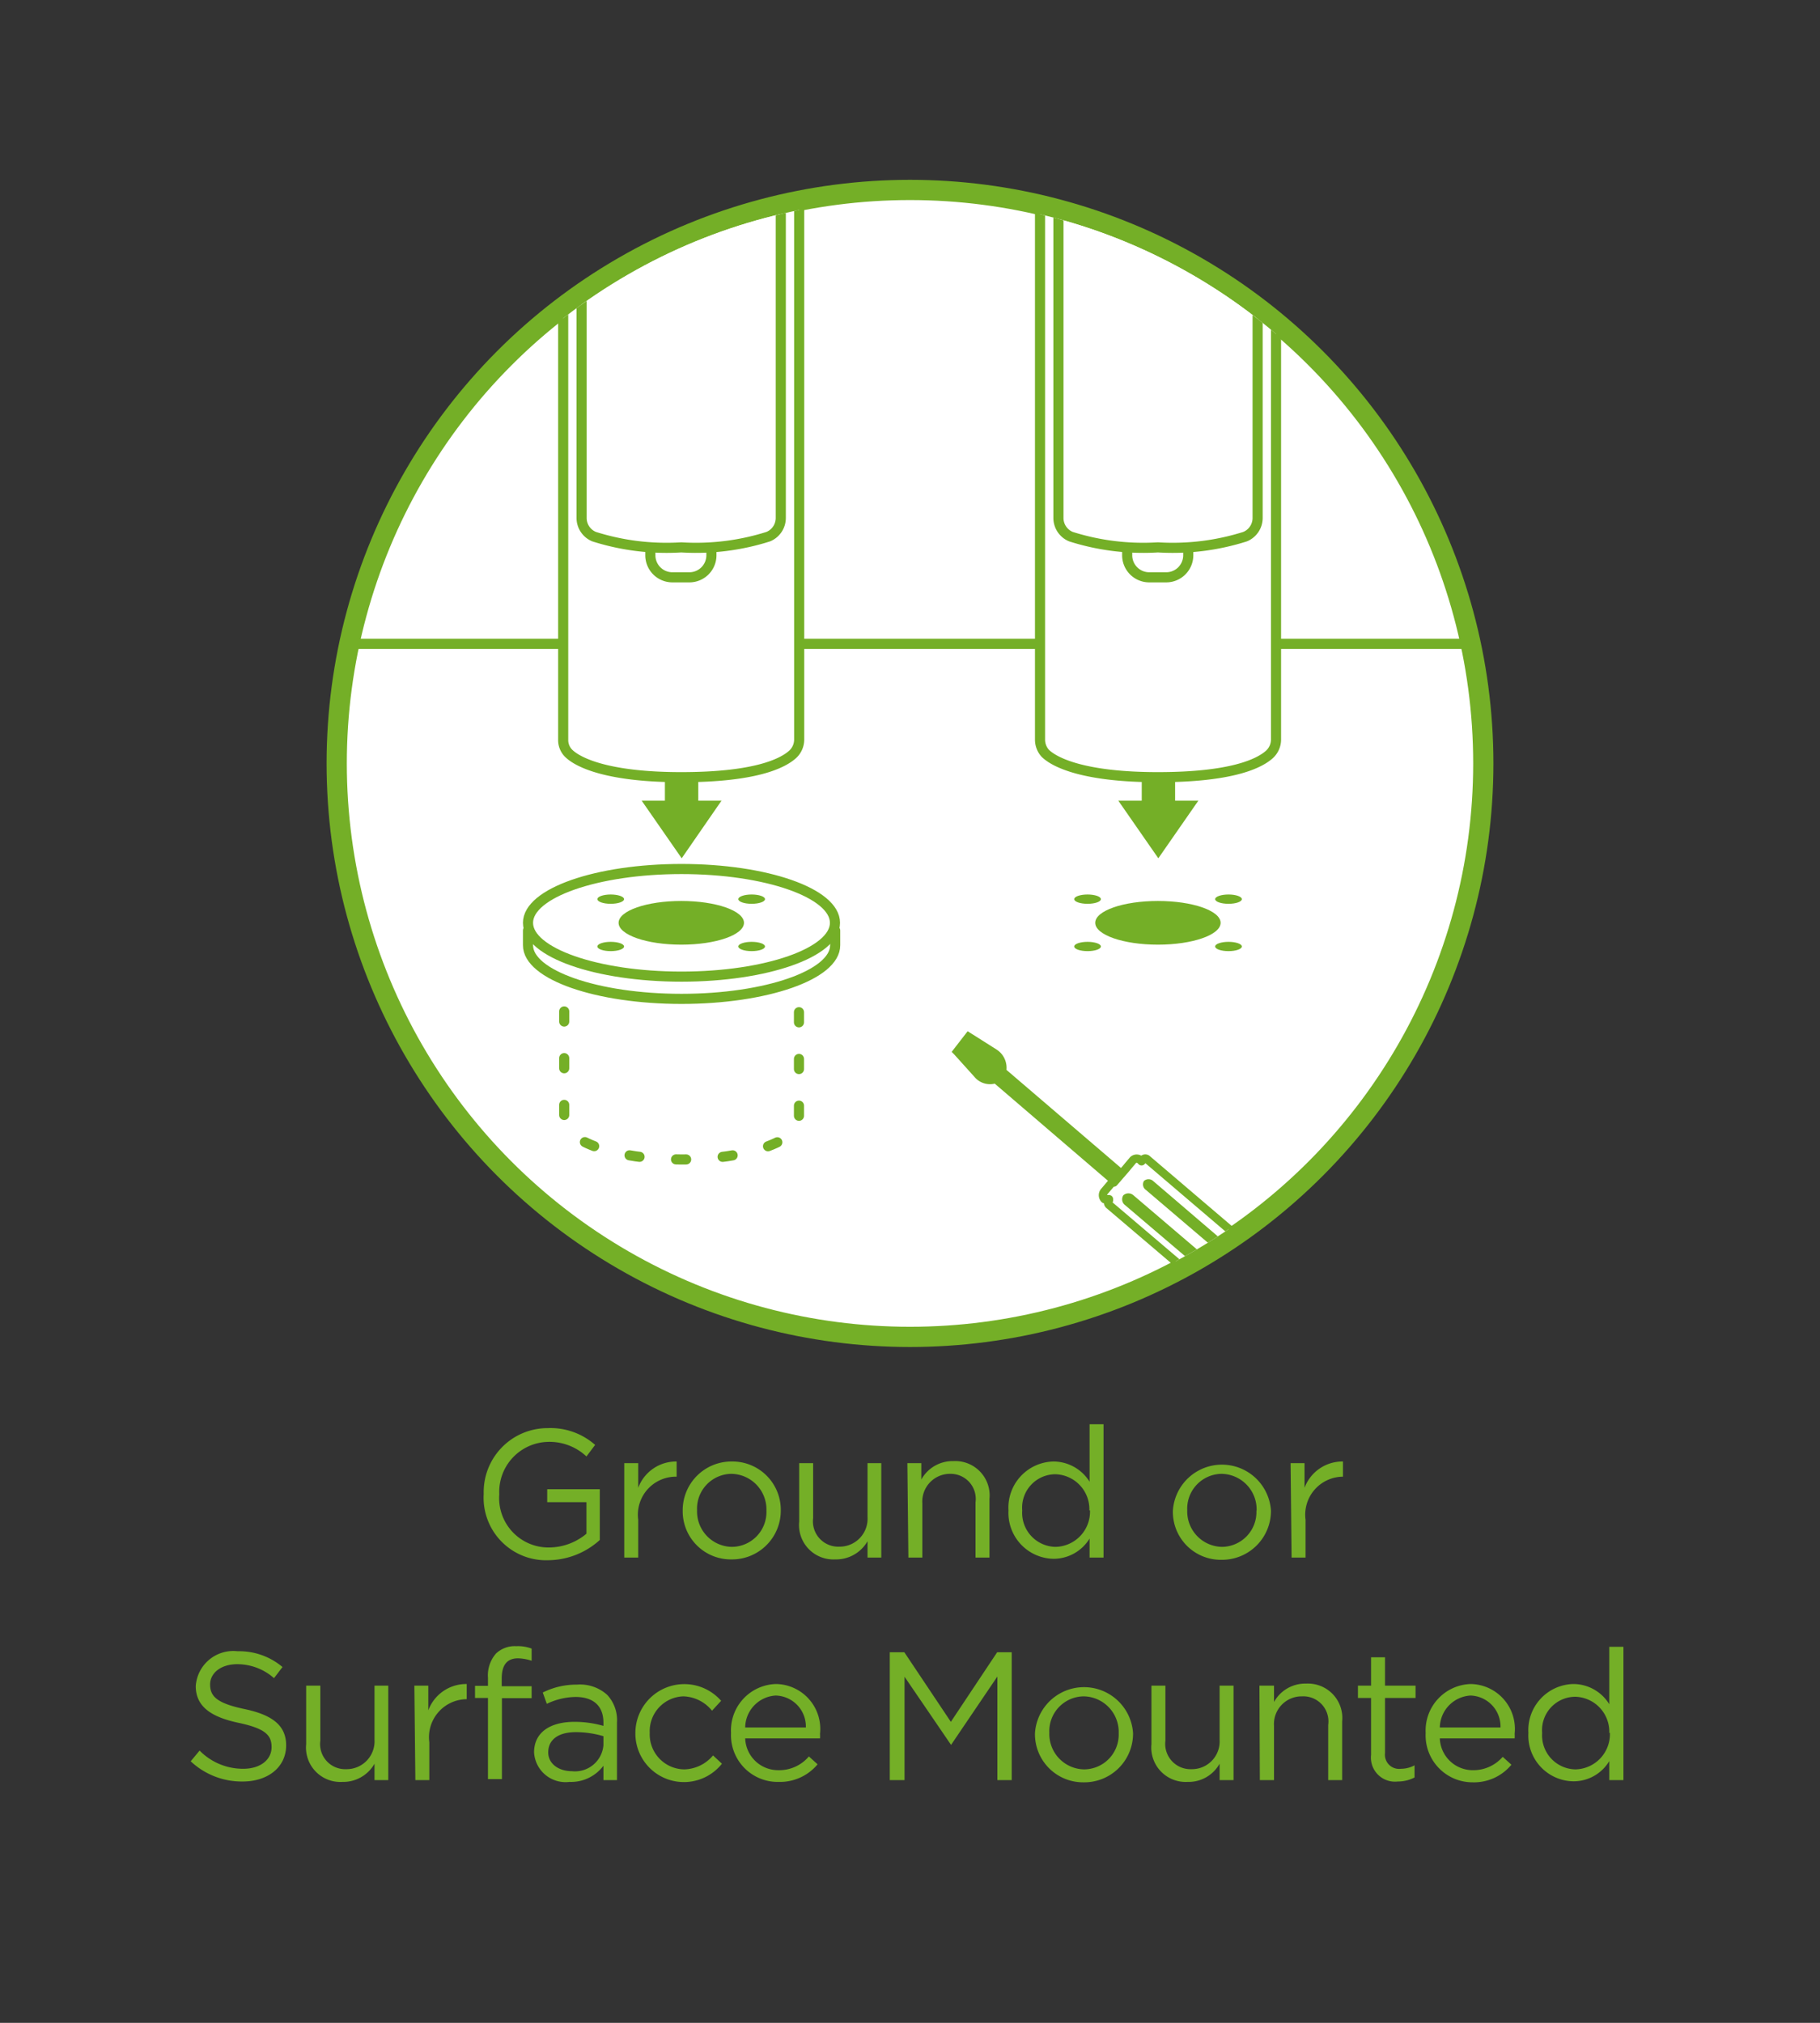 <svg id="Layer_1" data-name="Layer 1" xmlns="http://www.w3.org/2000/svg" xmlns:xlink="http://www.w3.org/1999/xlink" viewBox="0 0 90 100"><rect x="0" y="0" width="90" height="100" fill="#333333" stroke="none"/><defs><style>.cls-1,.cls-6,.cls-7,.cls-8{fill:none;}.cls-2,.cls-5,.cls-9{fill:#fff;}.cls-2,.cls-5,.cls-6,.cls-7,.cls-8,.cls-9{stroke:#74af27;}.cls-2{stroke-miterlimit:10;}.cls-3{fill:#74af27;}.cls-4{clip-path:url(#clip-path);}.cls-5,.cls-6,.cls-7,.cls-8,.cls-9{stroke-linecap:round;stroke-linejoin:round;}.cls-5,.cls-6,.cls-7,.cls-8{stroke-width:0.5px;}.cls-7{stroke-dasharray:0.5 1.81;}.cls-8{stroke-dasharray:0.51 1.82;}.cls-9{stroke-width:0.41px;}</style><clipPath id="clip-path"><circle class="cls-1" cx="45" cy="37.74" r="27.9"/></clipPath></defs><title>EV-Installation-GroundOrSurfaceMounted</title><circle class="cls-2" cx="45" cy="37.74" r="28.35"/><path class="cls-3" d="M23.92,73.85v0a3.16,3.16,0,0,1,3.16-3.25,3.33,3.33,0,0,1,2.35.83L29,72a2.67,2.67,0,0,0-1.91-.72,2.47,2.47,0,0,0-2.4,2.59h0a2.44,2.44,0,0,0,2.49,2.63A2.9,2.9,0,0,0,29,75.82V74.26H27.06v-.64h2.6v2.51a3.84,3.84,0,0,1-2.53,1A3.09,3.09,0,0,1,23.92,73.85Z"/><path class="cls-3" d="M30.87,72.33h.69v1.22a2,2,0,0,1,1.9-1.3V73h-.05a1.88,1.88,0,0,0-1.85,2.13V77h-.69Z"/><path class="cls-3" d="M33.76,74.68v0a2.41,2.41,0,0,1,2.43-2.43,2.39,2.39,0,0,1,2.42,2.41v0a2.41,2.41,0,0,1-2.44,2.43A2.38,2.38,0,0,1,33.76,74.68Zm4.14,0v0a1.76,1.76,0,0,0-1.73-1.82,1.72,1.72,0,0,0-1.7,1.8v0a1.75,1.75,0,0,0,1.72,1.81A1.72,1.72,0,0,0,37.9,74.68Z"/><path class="cls-3" d="M39.52,75.22V72.33h.69v2.72a1.25,1.25,0,0,0,1.29,1.41A1.38,1.38,0,0,0,42.9,75V72.33h.68V77H42.9v-.81a1.79,1.79,0,0,1-1.6.9A1.7,1.7,0,0,1,39.52,75.22Z"/><path class="cls-3" d="M44.87,72.33h.69v.81a1.77,1.77,0,0,1,1.59-.91,1.7,1.7,0,0,1,1.78,1.87V77h-.69V74.27A1.24,1.24,0,0,0,47,72.86a1.37,1.37,0,0,0-1.39,1.46V77h-.69Z"/><path class="cls-3" d="M49.87,74.67v0a2.28,2.28,0,0,1,2.22-2.42,2.11,2.11,0,0,1,1.79,1V70.41h.69V77h-.69v-.94a2.09,2.09,0,0,1-1.79,1A2.27,2.27,0,0,1,49.87,74.67Zm4,0v0a1.73,1.73,0,0,0-1.68-1.79,1.65,1.65,0,0,0-1.64,1.79v0a1.68,1.68,0,0,0,1.64,1.8A1.74,1.74,0,0,0,53.9,74.66Z"/><path class="cls-3" d="M58,74.68v0a2.43,2.43,0,0,1,4.85,0v0a2.42,2.42,0,0,1-2.44,2.43A2.37,2.37,0,0,1,58,74.68Zm4.14,0v0a1.76,1.76,0,0,0-1.73-1.82,1.72,1.72,0,0,0-1.7,1.8v0a1.75,1.75,0,0,0,1.72,1.81A1.72,1.72,0,0,0,62.13,74.68Z"/><path class="cls-3" d="M63.82,72.33h.69v1.22a2,2,0,0,1,1.9-1.3V73h0a1.88,1.88,0,0,0-1.85,2.13V77h-.69Z"/><path class="cls-3" d="M9.43,87.07l.44-.53a3,3,0,0,0,2.16.9c.85,0,1.4-.45,1.4-1.07v0c0-.59-.31-.92-1.63-1.2s-2.12-.78-2.12-1.82v0a1.86,1.86,0,0,1,2.07-1.72,3.32,3.32,0,0,1,2.22.78l-.42.55a2.75,2.75,0,0,0-1.82-.69c-.82,0-1.34.45-1.34,1v0c0,.59.33.93,1.71,1.22s2.05.82,2.05,1.79h0c0,1.08-.9,1.79-2.15,1.79A3.69,3.69,0,0,1,9.43,87.07Z"/><path class="cls-3" d="M15.14,86.22V83.33h.7v2.72a1.24,1.24,0,0,0,1.28,1.41A1.38,1.38,0,0,0,18.52,86V83.33h.68V88h-.68v-.81a1.78,1.78,0,0,1-1.59.9A1.7,1.7,0,0,1,15.14,86.22Z"/><path class="cls-3" d="M20.49,83.33h.69v1.22a2,2,0,0,1,1.9-1.3V84h0a1.88,1.88,0,0,0-1.85,2.13V88h-.69Z"/><path class="cls-3" d="M24.13,83.94h-.64v-.6h.64v-.4a1.64,1.64,0,0,1,.4-1.2,1.35,1.35,0,0,1,1-.36,1.9,1.9,0,0,1,.76.12v.6a2.37,2.37,0,0,0-.67-.12c-.54,0-.81.32-.81,1v.38h1.48v.59H24.82v4h-.69Z"/><path class="cls-3" d="M26.41,86.63h0c0-1,.81-1.51,2-1.51a5.18,5.18,0,0,1,1.43.2v-.16c0-.84-.51-1.27-1.38-1.27a3.38,3.38,0,0,0-1.42.34l-.2-.56a3.73,3.73,0,0,1,1.69-.39,2,2,0,0,1,1.5.51,1.83,1.83,0,0,1,.48,1.36V88h-.67v-.71a2,2,0,0,1-1.68.8A1.56,1.56,0,0,1,26.41,86.63Zm3.43-.35v-.45a4.8,4.8,0,0,0-1.37-.2c-.87,0-1.36.38-1.36,1v0c0,.58.54.93,1.17.93A1.41,1.41,0,0,0,29.84,86.28Z"/><path class="cls-3" d="M31.42,85.68v0a2.42,2.42,0,0,1,4.24-1.6l-.45.49a1.89,1.89,0,0,0-1.42-.71,1.72,1.72,0,0,0-1.66,1.8v0a1.73,1.73,0,0,0,1.71,1.81,1.91,1.91,0,0,0,1.42-.69l.44.41a2.4,2.4,0,0,1-4.28-1.51Z"/><path class="cls-3" d="M36.15,85.67v0a2.29,2.29,0,0,1,2.23-2.42,2.22,2.22,0,0,1,2.17,2.46,1.77,1.77,0,0,1,0,.23H36.85a1.63,1.63,0,0,0,1.64,1.57A1.92,1.92,0,0,0,40,86.83l.43.39a2.42,2.42,0,0,1-1.92.87A2.31,2.31,0,0,1,36.15,85.67Zm3.7-.27a1.53,1.53,0,0,0-1.49-1.58,1.6,1.6,0,0,0-1.51,1.58Z"/><path class="cls-3" d="M44,81.68h.72l2.3,3.44,2.29-3.44h.72V88h-.71V82.88l-2.29,3.38h0l-2.3-3.37V88H44Z"/><path class="cls-3" d="M51.18,85.68v0a2.43,2.43,0,0,1,4.85,0v0a2.41,2.41,0,0,1-2.44,2.43A2.38,2.38,0,0,1,51.18,85.68Zm4.14,0v0a1.76,1.76,0,0,0-1.73-1.82,1.72,1.72,0,0,0-1.7,1.8v0a1.75,1.75,0,0,0,1.72,1.81A1.72,1.72,0,0,0,55.32,85.68Z"/><path class="cls-3" d="M56.94,86.22V83.33h.69v2.72a1.25,1.25,0,0,0,1.29,1.41A1.37,1.37,0,0,0,60.31,86V83.33H61V88h-.69v-.81a1.76,1.76,0,0,1-1.59.9A1.7,1.7,0,0,1,56.94,86.22Z"/><path class="cls-3" d="M62.28,83.33H63v.81a1.76,1.76,0,0,1,1.59-.91,1.7,1.7,0,0,1,1.78,1.87V88h-.69V85.27a1.24,1.24,0,0,0-1.29-1.41A1.37,1.37,0,0,0,63,85.32V88h-.7Z"/><path class="cls-3" d="M67.8,86.75V83.94h-.65v-.61h.65v-1.4h.69v1.4H70v.61H68.49v2.72a.7.7,0,0,0,.79.78,1.42,1.42,0,0,0,.67-.17v.6a1.79,1.79,0,0,1-.83.2A1.19,1.19,0,0,1,67.8,86.75Z"/><path class="cls-3" d="M70.5,85.67v0a2.3,2.3,0,0,1,2.23-2.42,2.22,2.22,0,0,1,2.17,2.46,1.77,1.77,0,0,1,0,.23H71.2a1.63,1.63,0,0,0,1.64,1.57,1.92,1.92,0,0,0,1.47-.66l.43.39a2.4,2.4,0,0,1-1.92.87A2.32,2.32,0,0,1,70.5,85.67Zm3.7-.27a1.53,1.53,0,0,0-1.48-1.58A1.61,1.61,0,0,0,71.2,85.4Z"/><path class="cls-3" d="M75.58,85.67v0a2.28,2.28,0,0,1,2.22-2.42,2.09,2.09,0,0,1,1.78,1V81.41h.7V88h-.7v-.94a2.06,2.06,0,0,1-1.78,1A2.26,2.26,0,0,1,75.58,85.67Zm4,0v0a1.73,1.73,0,0,0-1.68-1.79,1.65,1.65,0,0,0-1.64,1.79v0a1.68,1.68,0,0,0,1.64,1.8A1.74,1.74,0,0,0,79.61,85.66Z"/><g class="cls-4"><line class="cls-5" x1="15.54" y1="31.83" x2="74.46" y2="31.83"/><polyline class="cls-6" points="28.15 47.93 27.9 47.93 27.9 48.18"/><path class="cls-7" d="M27.9,50v5.32c0,1.12,2.6,2,5.8,2s5.81-.91,5.81-2V49.08"/><polyline class="cls-6" points="39.51 48.18 39.51 47.93 39.26 47.93"/><line class="cls-8" x1="37.44" y1="47.93" x2="29.06" y2="47.93"/><path class="cls-5" d="M26.11,46v.73c0,1.46,3.4,2.65,7.59,2.65s7.6-1.19,7.6-2.65V46"/><ellipse class="cls-5" cx="33.7" cy="45.62" rx="7.59" ry="2.66"/><ellipse class="cls-3" cx="33.69" cy="45.62" rx="3.1" ry="1.08"/><ellipse class="cls-3" cx="30.2" cy="44.45" rx="0.66" ry="0.23"/><ellipse class="cls-3" cx="30.2" cy="46.79" rx="0.66" ry="0.23"/><ellipse class="cls-3" cx="37.17" cy="44.45" rx="0.66" ry="0.23"/><ellipse class="cls-3" cx="37.17" cy="46.79" rx="0.66" ry="0.23"/><polygon class="cls-3" points="31.73 39.58 32.88 39.58 32.88 38.08 34.53 38.08 34.53 39.58 35.68 39.58 33.71 42.43 31.73 39.58"/><path class="cls-5" d="M39.52-23.08V36.57a1,1,0,0,1-.32.72c-.52.47-1.9,1.13-5.51,1.13s-5.09-.71-5.57-1.18a.92.92,0,0,1-.27-.67V-23.08"/><path class="cls-5" d="M32.18,26.66h3a0,0,0,0,1,0,0v.79a1.09,1.09,0,0,1-1.09,1.09h-.84a1.09,1.09,0,0,1-1.09-1.09v-.79A0,0,0,0,1,32.18,26.66Z"/><path class="cls-5" d="M38.61-24.47V25.6a1,1,0,0,1-.62.93,11.81,11.81,0,0,1-4.3.53,11.84,11.84,0,0,1-4.31-.53,1,1,0,0,1-.62-.93V-24.47"/><ellipse class="cls-3" cx="57.26" cy="45.62" rx="3.1" ry="1.08"/><ellipse class="cls-3" cx="53.78" cy="44.45" rx="0.66" ry="0.23"/><ellipse class="cls-3" cx="53.78" cy="46.79" rx="0.66" ry="0.23"/><ellipse class="cls-3" cx="60.75" cy="44.45" rx="0.66" ry="0.23"/><ellipse class="cls-3" cx="60.75" cy="46.79" rx="0.66" ry="0.23"/><polygon class="cls-3" points="55.3 39.58 56.46 39.58 56.46 38.08 58.11 38.08 58.11 39.58 59.26 39.58 57.28 42.43 55.3 39.58"/><path class="cls-5" d="M63.1-23.08V36.57a1,1,0,0,1-.32.72c-.52.47-1.9,1.13-5.52,1.13s-5.09-.71-5.57-1.18a1,1,0,0,1-.26-.67V-23.08"/><path class="cls-5" d="M55.76,26.66h3a0,0,0,0,1,0,0v.79a1.09,1.09,0,0,1-1.09,1.09h-.84a1.09,1.09,0,0,1-1.09-1.09v-.79A0,0,0,0,1,55.76,26.66Z"/><path class="cls-5" d="M62.19-24.47V25.6a1,1,0,0,1-.62.93,11.84,11.84,0,0,1-4.31.53,11.81,11.81,0,0,1-4.3-.53,1,1,0,0,1-.62-.93V-24.47"/><path class="cls-3" d="M47.06,52l.13.13,1,1.11a1,1,0,0,0,1,.33l5.83,5,.59-.68-5.84-5a1.07,1.07,0,0,0-.48-1l-1.28-.81-.16-.1Z"/><path class="cls-9" d="M55,58.44l-.38.45a.28.28,0,0,0,0,.39l.06,0,0,0h.16l0,.06a.15.15,0,0,0,0,.22l4.88,4.15a1.3,1.3,0,0,0,1.8.07l.47-.54a1.31,1.31,0,0,0-.37-1.76l-4.88-4.16a.14.14,0,0,0-.21,0l-.08.09h0a0,0,0,0,0,0,0h0v0h0v0h0v0h0v0h0l-.06-.06a.26.26,0,0,0-.36,0l-.22.26-.14.17h0l-.59.68Z"/><path class="cls-3" d="M60.93,63.25a.35.35,0,0,1,.09.48.36.36,0,0,1-.5,0l-4.88-4.15a.36.36,0,0,1-.09-.49.37.37,0,0,1,.5,0Z"/><path class="cls-3" d="M61.46,62.18a.31.31,0,0,1,.09.43.31.31,0,0,1-.44,0l-4.45-3.79a.33.33,0,0,1-.09-.44.34.34,0,0,1,.45,0Z"/></g></svg>